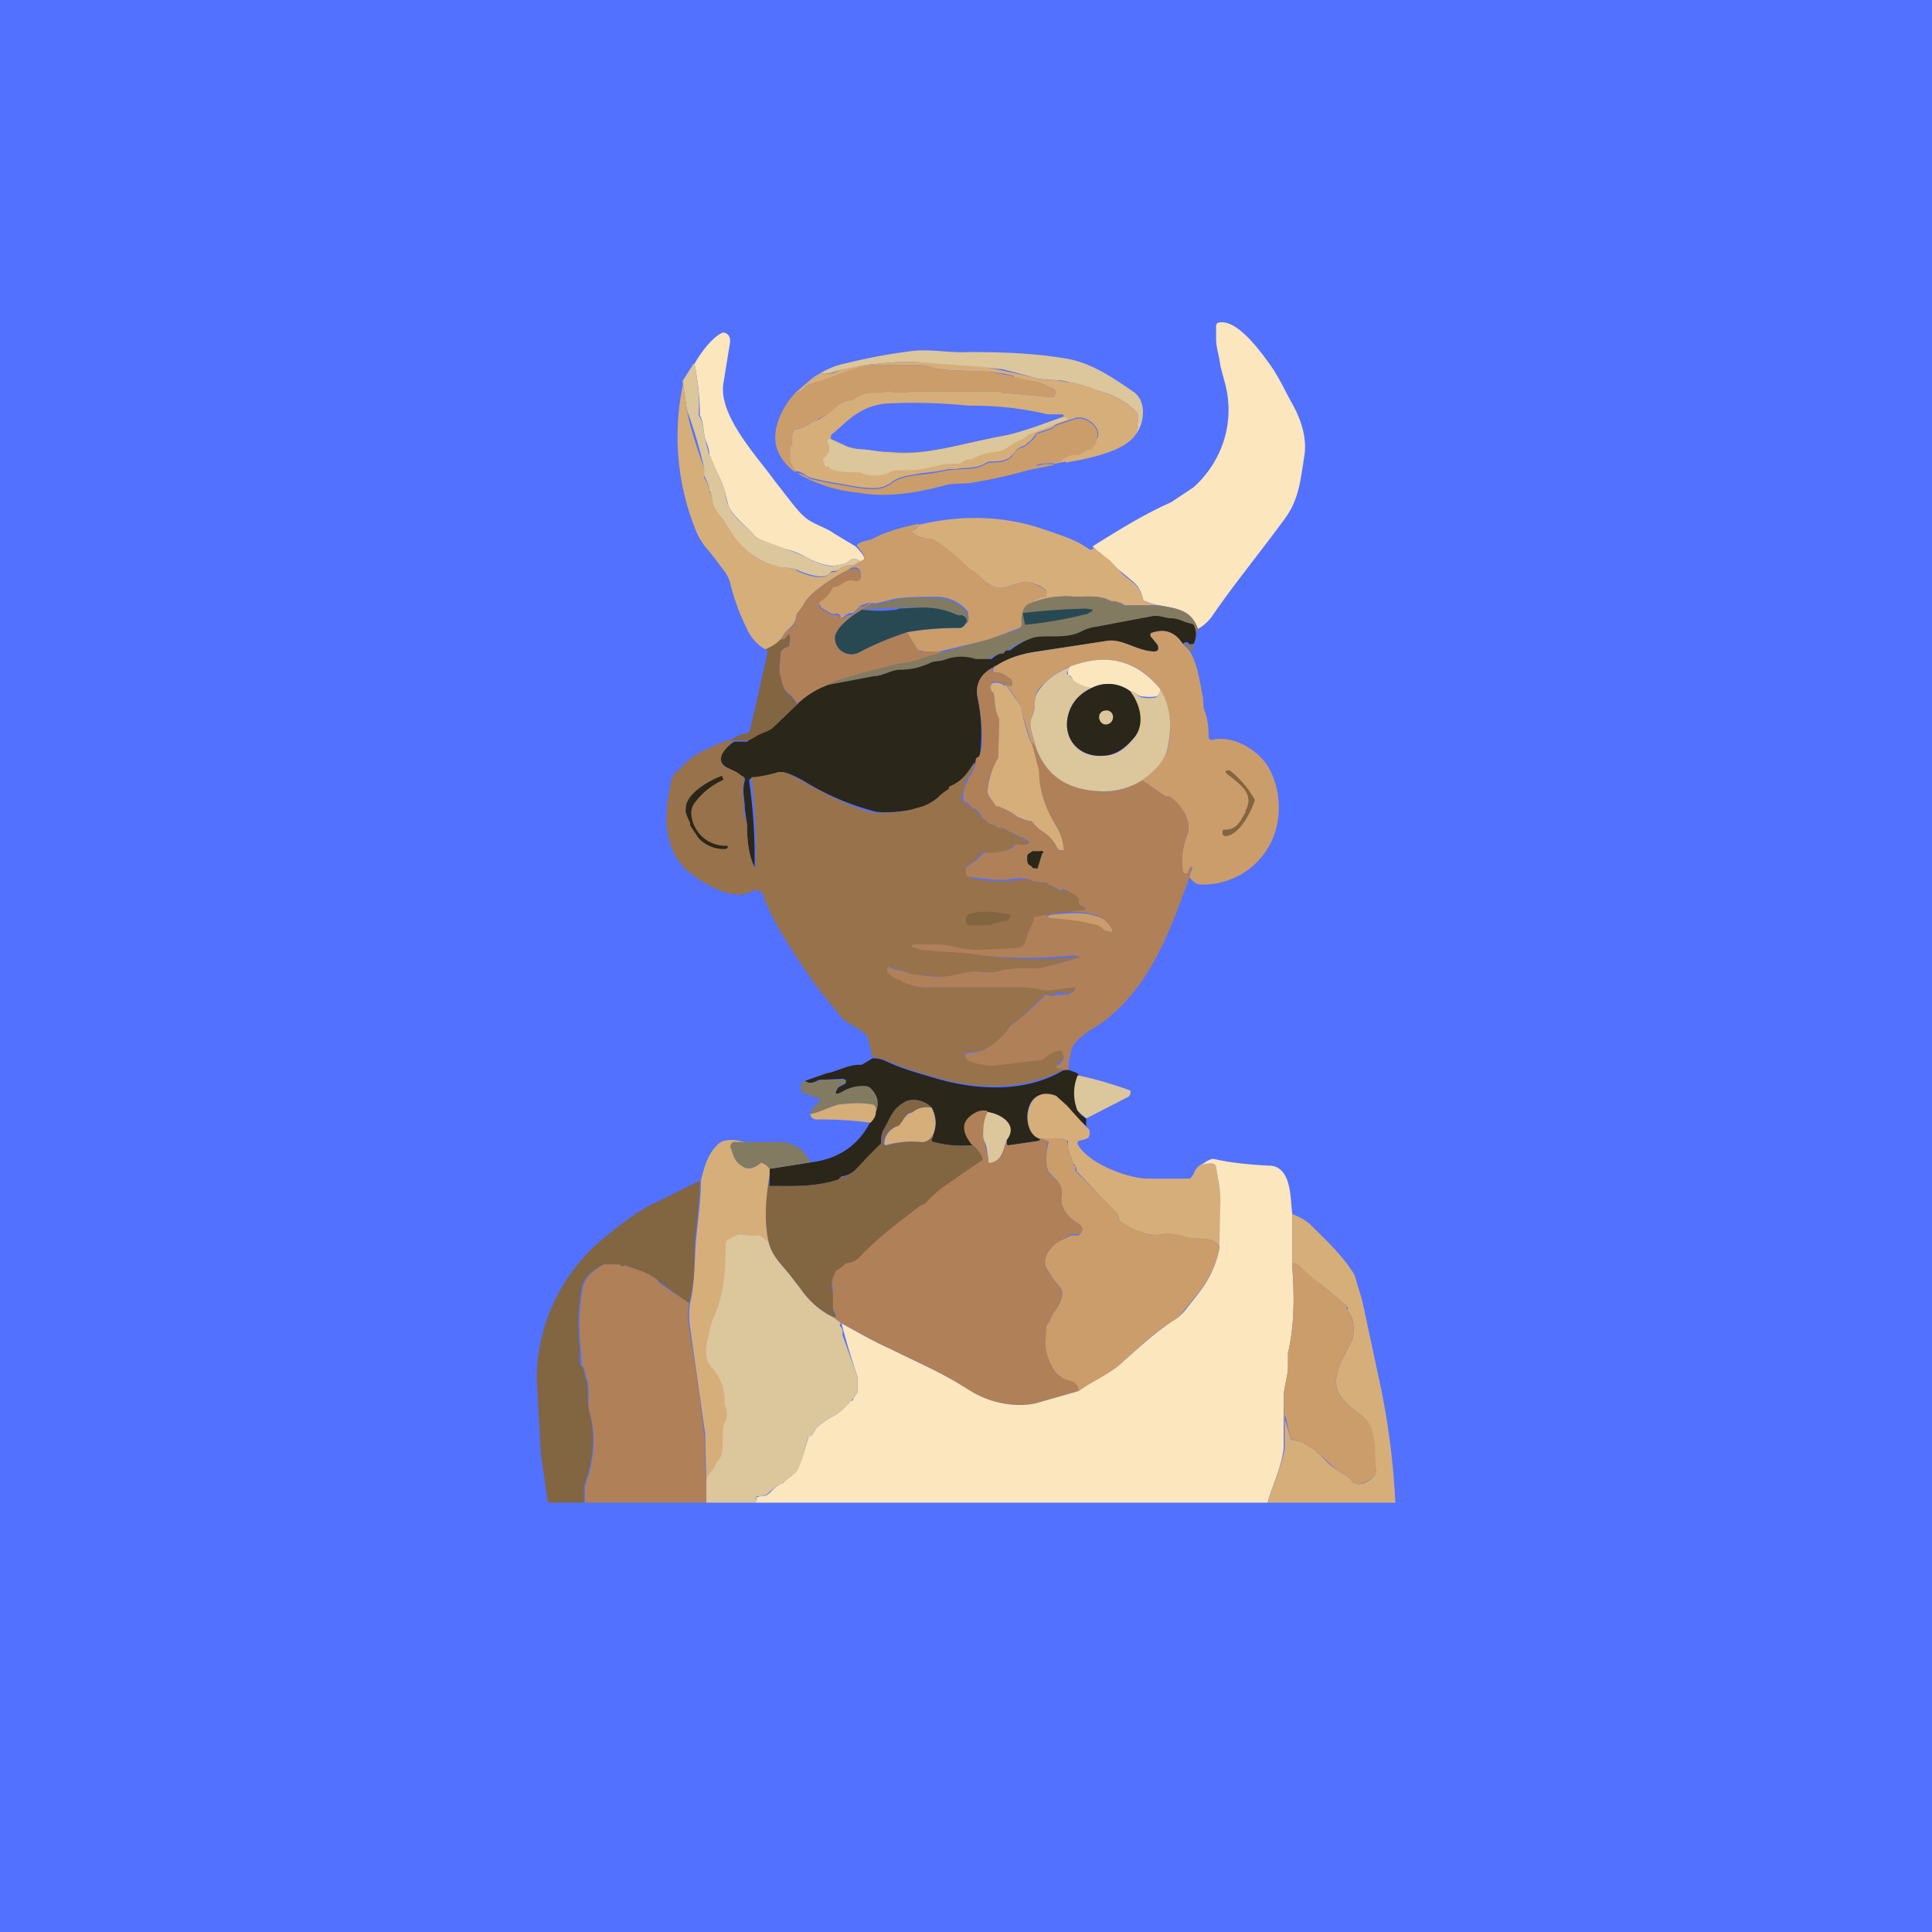 <!-- by TradingView --><svg width="18" height="18" viewBox="0 0 18 18" xmlns="http://www.w3.org/2000/svg"><path fill="#5271FF" d="M0 0h18v18H0z"/><path d="M11.16 5.86c-.06-.18-.2-.19-.36-.22a.43.43 0 0 1-.13-.04c-.01 0-.02 0-.02-.02-.02-.06-.03-.1-.08-.15a8.98 8.98 0 0 0-.17-.14 18.05 18.05 0 0 1-.14-.13.46.46 0 0 1-.08-.07c.24-.15.48-.3.73-.41l.21-.14a.98.98 0 0 0 .3-.5.95.95 0 0 0-.01-.48l-.04-.15c-.01-.1-.04-.16-.04-.26v-.12l.01-.02c.17-.06.4.26.48.37.09.12.15.26.23.4.08.15.13.32.1.48-.04.27-.06.42-.2.6-.22.3-.45.58-.65.87a.4.4 0 0 1-.14.13ZM7.98 5.1c.06.06.08.1.07.12-.03.02-.04.01-.05 0l-.02-.01h-.04l-.02.01c-.04.04-.1.04-.14.05-.08.01-.2-.04-.27-.08a.92.92 0 0 0-.17-.07 1.24 1.24 0 0 1-.29-.11l-.02-.02c-.07-.08-.2-.18-.24-.27a.7.7 0 0 1-.03-.12c-.03-.12-.1-.23-.14-.34l-.01-.01c0-.06-.02-.11-.04-.16-.02-.07-.01-.15-.05-.22v-.03c0-.15-.02-.3-.05-.45.04-.07.15-.24.26-.29a.04.04 0 0 1 .02 0c.04.01.06.05.05.1l-.06.37c-.05.3.32.69.47.9.14.18.23.3.28.34.07.07.2.1.28.16l.2.12Z" fill="#FBE6BD"/><path d="M10.58 4.05a.55.55 0 0 0 .02-.19l-.01-.02a.74.74 0 0 0-.36-.2h-.01c-.09-.04-.16-.06-.26-.08-.1-.03-.21-.01-.32-.04a9.9 9.9 0 0 0-.3-.08l-.1-.01a13.52 13.52 0 0 1-.63-.05c-.18-.02-.36 0-.54.02l-.25.05c-.04.01-.1.04-.16.03h-.02a.19.19 0 0 1-.08.05c.1-.07.2-.12.3-.14.2-.05.4-.09.64-.12.17-.02.35.02.52.01.33 0 .6.01.91.06.24.04.44.18.63.31.13.09.1.3.02.4ZM6.47 3.39c.03.15.05.3.04.45v.03c.05.07.04.15.06.22l.04.16h.01c.04.12.11.23.14.35 0 .05.02.1.03.12.04.1.17.19.24.27l.02.02.07.03.22.08.17.07c.07.04.2.1.27.08.04-.01.1-.01.14-.05l.02-.01h.04l.02.01c0 .01.02.02.05 0l-.1.05a.16.16 0 0 0-.14.04l-.03.01h-.03l-.02.02c-.05.07-.24 0-.3-.03a.35.35 0 0 0-.13-.02.44.44 0 0 1-.12-.03.78.78 0 0 1-.4-.34c-.02-.05-.06-.1-.1-.14a.32.32 0 0 1-.05-.17l-.01-.02-.01-.02a.35.35 0 0 0-.04-.12l-.01-.02v-.07a4.4 4.4 0 0 0-.16-.54l-.04-.27.1-.16Z" fill="#DCC69B"/><path d="M7.41 4.4a.46.46 0 0 1-.15-.17c-.1-.19.02-.43.15-.57a.16.16 0 0 0 .09-.05l.02-.02a.7.7 0 0 0 .11-.04.75.75 0 0 1 .11-.05c.13-.04.28-.1.42-.1h.38c.11 0 .2.04.31.05l.29.01c.1 0 .2.03.29.04v.01c.09 0 .15.03.25.05l.13.06c.02.01.03.03.02.05l-.01.03h-.03l-.44-.04h-.02v-.01h-.01a133.52 133.52 0 0 0-.83 0 .7.7 0 0 1-.2 0l-.15.02a.34.34 0 0 0-.2.06h-.02c-.1.01-.14.08-.2.13-.03.02-.07.02-.1.05l-.02.01-.03.01a.35.35 0 0 1-.15.07L7.4 4a.23.23 0 0 0-.02.14c0 .02 0 .02-.01.01h-.01v.14l.01.03.04.07Z" fill="#CB9D6A"/><path d="m6.36 3.55.04.27.02.1a5.32 5.32 0 0 0 .14.44V4.45c.03.04.04.08.05.12v.02c.01 0 .02 0 .02.02 0 .06.02.12.06.17l.1.14c.09.16.22.27.39.34l.12.03c.07 0 .11.01.13.03.06.03.25.1.3.02l.02-.01h.03a.27.27 0 0 0 .03-.02.16.16 0 0 1 .15-.04l-.06.04c-.12.06-.34.2-.4.3a.48.48 0 0 1-.07.1l-.01.02c0 .05-.03.09-.06.12-.05.04-.06.07-.09.11a.33.33 0 0 1-.14.09.4.4 0 0 1-.17-.19 2.02 2.02 0 0 1-.15-.4.34.34 0 0 0-.07-.15 7.54 7.54 0 0 0-.13-.17.67.67 0 0 1-.14-.23 2.34 2.34 0 0 1-.1-1.36Z" fill="#D6AE79"/><path fill-rule="evenodd" d="M9.93 4.31c.22-.04.54-.1.65-.26a.55.55 0 0 0 .02-.19l-.01-.02a.74.74 0 0 0-.36-.2h-.01c-.07-.04-.13-.05-.2-.07a7.4 7.4 0 0 1-.2-.03c-.06 0-.12 0-.18-.02a9.97 9.97 0 0 0-.46-.1l-.56-.04c-.2-.02-.36 0-.54.02h-.01c-.06 0-.1.02-.16.03l-.09.02-.04.02a.26.26 0 0 1-.12.01h-.02a.19.19 0 0 1-.08.05l-.15.13a.16.16 0 0 0 .09-.05l.02-.02a.7.7 0 0 0 .11-.04 3.91 3.91 0 0 0 .2-.07c.1-.04.22-.08.33-.08h.38c.06 0 .12.01.17.03l.14.02.29.01a1.53 1.53 0 0 1 .3.04v.01a4.13 4.13 0 0 0 .24.05l.13.06c.02.01.03.03.02.05l-.01.03h-.03l-.44-.04h-.02v-.01h-.01a133.49 133.49 0 0 0-.83 0 .7.7 0 0 1-.2 0 .3.3 0 0 0-.08.01h-.07a.34.34 0 0 0-.2.07h-.02c-.08.01-.12.05-.16.09a.65.65 0 0 1-.05.04l-.03.02a.13.13 0 0 0-.05.03h-.01l-.02.01-.03.01a.35.35 0 0 1-.15.07L7.4 4a.23.23 0 0 0-.02.14c0 .02 0 .02-.01.01h-.01v.14l.01.03.04.07h.02a.2.2 0 0 1 .08.04l.04.02a2.93 2.93 0 0 0 .3.06c.1.02.3.06.39.02a1.12 1.12 0 0 0 .06-.03c.06-.06.17-.07.28-.09l.16-.02.1-.02h.06l.07-.01c.08 0 .16-.01.22-.05l.03-.01c.06 0 .15 0 .2-.05l.03-.03c.02-.03.04-.05.07-.06l.03-.01.02-.02a.25.25 0 0 0 .08-.09l.02-.01.12-.04.02-.01.02-.02.02-.01.18-.06h.04c.08.01.18.09.16.18l-.04.08c-.01.02-.02.03-.04.03h-.02l-.08.05h-.02c-.06 0-.1.01-.14.06l-.02.01-.19.01-.02.01v.01a.36.36 0 0 1 .17-.01l.1-.02Zm-.25-.34a4.35 4.35 0 0 1 .23-.09c0-.01 0-.02-.02-.02h-.13a2.99 2.99 0 0 0-.73-.08 5.08 5.08 0 0 0-.78-.02c-.18.02-.29.1-.4.2l-.08.07c-.03.02-.03.03-.03.06l.15.07.12.03h.06l.13.02h.1c.23.03.5-.03.76-.09l.24-.05c.14-.02.26-.06.38-.1Z" fill="#D6AE79"/><path d="m7.74 4.09.15.07c.06.03.12.02.18.03l.24.03c.3.03.68-.09.99-.15.23-.04.4-.12.6-.18h.04v.02l-.33.13-.03.01c-.03.04-.08.05-.12.07l-.09.06a.27.27 0 0 1-.1.03.56.56 0 0 0-.22.07h-.02c-.03 0-.05.01-.07.03l-.02.01c-.07 0-.14 0-.21.02-.09.02-.16.04-.25.04-.1 0-.16 0-.19.02a.33.33 0 0 1-.28 0h-.03c-.08 0-.16 0-.24-.03l-.01-.01c0-.01-.01-.02-.02-.01h-.02v-.01a.13.13 0 0 1-.02-.05v-.02c.06-.04.07-.09.04-.15 0-.02 0-.03.03-.03Z" fill="#DCC69B"/><path d="m9.83 4.33-.25.05a4.52 4.52 0 0 1-.54.12c-.07.01-.15 0-.23.02-.26.07-.55.12-.81.07a1.37 1.37 0 0 1-.57-.18c.05 0 .08.03.12.05a2.93 2.93 0 0 0 .3.06c.1.02.3.06.39.02a1.12 1.12 0 0 0 .06-.03c.1-.09.3-.08.44-.11l.1-.02.13-.01c.08 0 .16-.01.22-.05l.03-.01c.06 0 .15 0 .2-.05.03-.03.05-.08.1-.09l.03-.01c.03-.03.08-.06.1-.1 0-.01 0-.02.02-.02L9.79 4l.02-.01.02-.02.02-.01.18-.06h.04c.08.01.18.09.15.18 0 .03-.01.05-.03.08-.01.02-.02.03-.04.03h-.02l-.08.05h-.02c-.06 0-.1.01-.14.06l-.02.01-.19.01-.02.01v.01a.36.36 0 0 1 .17-.01Z" fill="#CB9D6A"/><path d="m10.18 5.1.08.06.08.06a18.8 18.8 0 0 0 .12.13l.1.08c.06.05.07.1.09.15 0 .01 0 .02.02.02.04.02.08.04.13.04h-.32a.14.14 0 0 0-.1-.03l-.03-.01c-.1-.06-.22-.03-.33-.04a.84.84 0 0 0-.41.06.18.18 0 0 1 .11-.06h.02l.01-.02V5.5a.37.37 0 0 0-.2-.08l-.12.03c-.1.04-.15.04-.25-.03-.04-.03-.07-.08-.13-.1l-.02-.02c-.1-.1-.21-.2-.34-.27l-.03-.01a.25.25 0 0 1-.17-.07v-.01c.04 0 .06-.02.07-.05.37-.09.76-.09 1.13.03.14.05.33.1.46.2h.03V5.1Z" fill="#D6AE79"/><path d="M8.56 4.9c-.01.02-.03.03-.06.04-.02 0-.02 0 0 .01.04.05.1.07.16.07h.03c.13.08.24.17.34.28l.02.01c.06.03.09.08.13.11.1.07.15.07.25.03l.12-.03c.06 0 .13.04.2.08v.06h-.03a.18.18 0 0 0-.11.06c-.08.02-.1.14-.08.2 0 .02 0 .03-.03.03l-.29.11-.42.1a.45.45 0 0 1-.22 0h-.03l-.09-.17c.17-.03.33-.04.49-.04.02 0 .04-.01.06-.04.02-.01.03-.04.02-.08V5.7a.38.38 0 0 0-.31-.14c-.12 0-.26 0-.38.02l-.16.04h-.1l-.01.01h-.01l-.03.01-.07.07h-.02a.1.1 0 0 0-.07.04.02.02 0 0 1-.03 0v-.01c-.01-.02-.03-.03-.05-.02h-.03l-.1-.06-.01-.02a.04.04 0 0 1 0-.05.29.29 0 0 0 .12-.12l.01-.01c.08 0 .1-.08.19-.05A.05.05 0 0 0 8 5.4l.02-.02v-.02c0-.07-.04-.09-.12-.06l.06-.04.09-.05c.01-.02-.01-.06-.07-.13.04-.04.1-.04.15-.06.13-.07.28-.11.43-.14Z" fill="#CB9D6A"/><path d="M8.13 5.63a.33.33 0 0 0-.1.05c-.08.05-.23.15-.25.25-.01.12.11.2.22.15.15-.08.3-.14.45-.19l.1.16.02.02h.22a35.16 35.16 0 0 1-.27.09c-.08.02-.16.02-.24.05l-.24.06-.2.06a.5.5 0 0 0-.13.06.8.8 0 0 0-.28.17.45.45 0 0 0-.08-.1c-.06-.04-.06-.09-.08-.16-.02-.07 0-.13 0-.2 0-.04.03-.06.06-.07l.02-.01a.13.13 0 0 0 .01-.07c0-.05-.01-.05-.04 0l-.05.01c.03-.04.04-.07.09-.1a.18.18 0 0 0 .06-.13l.01-.02a.48.48 0 0 0 .07-.1c.06-.1.28-.24.4-.3.08-.03.12 0 .12.06v.02L8 5.41a.05.05 0 0 1-.04 0c-.09-.02-.11.05-.19.06h-.01a.29.29 0 0 1-.11.13l-.01.01a.04.04 0 0 0 .01.06l.1.06h.03c.02 0 .04 0 .04.02h.01l.01.01a.02.02 0 0 0 .02 0 .1.1 0 0 1 .07-.03l.02-.01.07-.07h.03l.02-.01c.01-.02.03-.02.06 0Z" fill="#B08058"/><path d="M10.8 5.64c.16.03.3.04.36.22l-.05.2h-.02L11.01 6h.05v.01a.02.02 0 0 0 .02 0h.01a.16.16 0 0 0 .01-.18l-.02-.01-.19-.05c-.05 0-.11-.03-.17-.02a6.1 6.1 0 0 1-.53.1.4.4 0 0 0-.13.04c-.15.08-.32.03-.45.06a.64.64 0 0 0-.22.11l-.03.01-.03.02-.03.01a.2.2 0 0 0-.09.04l-.02.01h-.12a.43.43 0 0 0-.27 0l-.14.03a.7.7 0 0 1-.3.07c-.07 0-.16.05-.24.06l-.42.08a.5.5 0 0 1 .13-.06l.2-.06.24-.06c.08-.03.16-.03.24-.05l.15-.05.54-.15.3-.1.02-.04c-.01-.06 0-.18.08-.2a.84.84 0 0 1 .41-.06c.11 0 .24-.02.33.04h.03c.04 0 .07.02.1.04h.32ZM9 5.8c.01-.02.01-.04-.01-.06h-.03a.1.1 0 0 1-.04-.01.74.74 0 0 0-.33-.07 6.4 6.4 0 0 0-.56.02.33.33 0 0 1 .1-.05h.04l.16-.04c.12-.03.26-.02.38-.02s.22.04.3.14l.01.02c.01.04 0 .07-.02.08Z" fill="#827B62"/><path d="M9 5.8c-.02.04-.04.05-.06.05-.16 0-.32.01-.49.04-.15.05-.3.11-.45.19-.11.05-.23-.03-.22-.15.02-.1.17-.2.25-.25a1.18 1.18 0 0 0 .32 0l.03-.01.2-.01c.13 0 .23.02.34.07a.1.1 0 0 0 .04 0l.02.01c.03.02.03.04.02.07ZM9.53 5.71h.01a6.45 6.45 0 0 1 .58-.04l.06.01c0 .02-.02.02-.05.04l-.13.03a3.92 3.92 0 0 1-.44.07h-.01l-.02-.1Z" fill="#284952"/><path d="M11.02 6c-.07-.11-.17-.15-.3-.1v.02l.07.1a.03.03 0 0 1 0 .03l-.01.01-.02.01c-.16 0-.3-.12-.44-.1l-.66.1c-.14.02-.27.06-.39.14-.13.06-.19.16-.16.3a1.63 1.63 0 0 1 .02.52l-.01.02a.06.06 0 0 0-.03.05c-.07.1-.1.17-.24.23v.02a.46.46 0 0 0-.1.07.47.47 0 0 1-.2.11c-.1.03-.32.05-.4.03a2.42 2.42 0 0 1-.67-.29c-.06-.03-.18-.1-.24-.07a.71.71 0 0 1-.24.05.03.03 0 0 0-.02.02v.01a5.04 5.04 0 0 1 .05.8c-.06-.12-.07-.27-.07-.4l-.02-.14c0-.1-.03-.17 0-.27v-.02l-.03-.02a.72.72 0 0 0-.12-.07c-.15-.07-.04-.19.05-.25h.12L7 6.88l.04-.02c.05-.04.13-.05.17-.09l.23-.22a.8.8 0 0 1 .28-.17l.42-.08c.08 0 .17-.06.24-.06.1 0 .2-.02.3-.07.03-.01.1-.01.14-.03a.43.43 0 0 1 .27 0h.15a.2.2 0 0 1 .08-.05h.03a.05.05 0 0 1 .03-.03h.03c.09-.07.16-.1.22-.12.13-.03.3.02.45-.06a.4.4 0 0 1 .13-.04l.53-.1c.06-.01.12.02.17.02.07 0 .12.04.19.05l.02.01c.03.06.03.12 0 .18h-.02a.02.02 0 0 1-.02 0c-.01-.02-.03-.02-.05-.01Z" fill="#2A261A"/><path d="m11.02 6 .06.06c.08.12.1.31.13.45 0 .03 0 .1.02.13a.7.7 0 0 1 .03.22c0 .03.02.04.05.03.2-.04.44.12.52.28.12.23.12.55-.05.78a.7.7 0 0 1-.6.29c-.03 0-.06-.02-.1-.07l.03-.09h-.01a.07.07 0 0 0-.03.04c0 .01 0 .02-.02.02s-.03-.01-.03-.03c-.02-.11 0-.22.04-.33.05-.13-.05-.28-.16-.35h-.02l-.02-.01-.22-.15c.11-.08.2-.17.24-.3a.77.77 0 0 0-.07-.55c-.21-.27-.5-.34-.84-.21a.73.73 0 0 0-.3.22c-.03.05-.03.1-.03.16l-.03.1c-.03.08.02.18.04.27l-.03-.04v.03a3.4 3.4 0 0 1-.1-.33.79.79 0 0 0-.15-.24c.03.02.05.02.06 0v-.03l-.01-.02c-.06-.04-.08-.07-.16-.06h-.01v-.02a.1.1 0 0 1 .02-.04c.12-.08.25-.12.4-.14l.65-.1c.14-.02.28.1.44.1h.02a.04.04 0 0 0 .01-.04v-.02l-.07-.08a.02.02 0 0 1 0-.02V5.9c.13-.05.23-.01.3.1Z" fill="#CB9D6A"/><path d="m7.43 6.56-.23.22c-.04.04-.12.05-.17.09a.38.38 0 0 1-.04.02l-.03.01h-.12l-.07.01.12-.06.02-.01c.05 0 .08-.02.08-.05l.16-.7c0-.02 0-.04-.02-.04.05-.02.1-.05.14-.09.03 0 .05-.01.05-.02.03-.04.04-.04.04.01l-.01.07-.02.01c-.03.01-.06.03-.06.06 0 .08-.02.14 0 .21.02.07.02.12.08.17.03.02.05.05.08.1Z" fill="#826541"/><path d="M10.81 6.42c0 .04-.02.07-.05.07a.4.4 0 0 1-.1 0c-.07 0-.07-.04-.13-.05a.34.34 0 0 0-.36-.03.35.35 0 0 1-.16-.06.06.06 0 0 1-.02-.03.06.06 0 0 0-.03-.03h-.01v-.02c0-.02 0-.04.02-.06.34-.13.62-.06.84.21Z" fill="#FBE6BD"/><path d="M9.27 6.2a.1.1 0 0 0-.03.05.01.01 0 0 0 0 .01h.01c.08 0 .11.03.17.07l.01.02v.03c-.01.02-.03.02-.06 0a.21.21 0 0 0-.1-.03h-.02l-.01.01c-.02.03-.01.05 0 .07l.02.02.01.1c0 .05.02.1.04.14v.02l-.01.35v.01c-.06.1-.1.2-.1.31v.02l.08.1.01.01c.07.02.13.06.19.1.02.02.06.03.13.04l.02.02.09.08c.06.03.1.09.13.15l.02.02a.02.02 0 0 0 .03 0 .41.41 0 0 0-.07-.24c-.1-.15-.14-.32-.16-.5 0-.04-.02-.12-.06-.23v-.03h.01l.03.04c.09.25.28.39.57.41.15.02.29-.02.42-.1l.22.15h.04c.11.08.21.23.16.36a.65.65 0 0 0-.04.33c0 .02.01.03.03.03.01 0 .02 0 .02-.02s.01-.03.03-.05v.01l-.02.1c-.19.52-.36 1-.8 1.34-.1.07-.27.15-.3.27 0 .04-.04.12-.02.17l-.05.01h-.07c-.01 0-.02 0 0-.01v-.04h.02a.1.1 0 0 0 .05-.06v-.02l-.01-.02-.01-.02c-.09 0-.12.05-.19.08h-.02l-.03.01-.02.01-.21.02-.17.02a.6.6 0 0 1-.23-.05C9 9.87 8.98 9.85 9 9.82l.02-.01c.16 0 .22-.08.33-.17a.47.47 0 0 0 .05-.07c.02-.03.07-.05.09-.07a4.77 4.77 0 0 0 .25-.23h.03c.02.02.04.01.06 0h.04c.04 0 .09 0 .13-.03.02-.02.02-.03-.01-.03-.08 0-.17.03-.24.02l-.2-.03H8.61c-.08 0-.14-.02-.22-.04l-.01-.01c0-.02-.01-.02-.03-.02a.31.31 0 0 1-.08-.06c-.03-.02-.03-.04-.01-.06a.03.03 0 0 1 .03 0c.05.03.1.03.13.04l.06.02c.13.02.27.05.4.01.06-.01.13-.03.2-.03.06 0 .13.02.2 0a.8.8 0 0 1 .2-.03h.19a2.86 2.86 0 0 0 .38-.1l-.01-.01-.03-.01c-.3.03-.6.03-.88 0-.2-.03-.4-.03-.57-.05l-.08-.02-.01-.01V8.8l.03-.02h.26v.01c.12.02.22.05.33.05a34.83 34.83 0 0 0 .39-.02.1.1 0 0 0 .05-.05.86.86 0 0 1 .07-.18v-.02l.01-.03.02-.01.17-.02-.04.01v.01a.02.02 0 0 0 0 .02l.28.02c.06 0 .12.02.18.04.02 0 .03.01.03.02l.07.05a.02.02 0 0 0 .02 0 .02.02 0 0 0 0-.03.19.19 0 0 0-.12-.12c-.16-.05-.26-.03-.41-.03l.26-.03h.01v-.01h.01v-.02c-.04 0-.05-.02-.05-.05l-.01-.03a.3.3 0 0 0-.14-.08v.01a.01.01 0 0 1-.02 0 .64.64 0 0 0-.1-.05.03.03 0 0 1-.03-.02h-.01c-.05 0-.09 0-.13-.02a.32.32 0 0 0-.09-.02l-.1.01c-.07.02-.2 0-.38-.02C9 8.17 8.98 8.14 9 8.1L9 8.08l.06-.04.03-.02.07-.07.03-.01c.07 0 .14 0 .22-.03a.14.14 0 0 0 .05-.04l.02-.01h.02l.01.01h.06l.02-.02c-.01-.02-.02-.03-.04-.03l-.01-.01-.01-.01c-.04 0-.07-.03-.1-.04a.27.27 0 0 1-.07-.04h-.02c-.03 0-.05-.01-.07-.03l-.03-.01a.06.06 0 0 1-.04-.02l-.02-.02c-.06-.03-.04-.1-.12-.11l-.02-.02a.08.08 0 0 0-.05-.04h-.01v-.02a.15.15 0 0 1 .01-.11L9 7.31l.03-.07a.31.31 0 0 0 .06-.14c0-.03 0-.04.03-.05l.01-.02.02-.08c0-.12 0-.26-.04-.44-.03-.14.03-.24.16-.3Z" fill="#B08058"/><path d="m9.97 6.21-.03.06v.01l.02.01.03.03.02.03c.05.03.1.05.16.06a.37.37 0 0 0-.22.26c-.05.22.11.4.34.37.11 0 .2-.07.27-.16.1-.12.06-.31-.03-.44.06.01.06.05.12.06a.4.4 0 0 0 .11 0c.03-.01.05-.04.05-.08.1.17.11.35.07.54-.03.14-.13.23-.24.31a.66.66 0 0 1-.42.1c-.3-.02-.48-.16-.57-.41-.02-.1-.07-.19-.04-.27a.56.56 0 0 0 .03-.1c0-.06 0-.11.04-.16.07-.1.17-.17.3-.22Z" fill="#DCC69B"/><path d="M9.37 6.38c.08.11.14.19.15.24.02.1.05.22.1.33l.06.23c0 .18.06.35.15.5.05.08.07.14.08.23v.01H9.9a.02.02 0 0 1-.02 0h-.01l-.02-.02a.35.35 0 0 0-.13-.15.32.32 0 0 1-.09-.08l-.02-.02a.37.37 0 0 1-.13-.04.61.61 0 0 0-.19-.1h-.01l-.07-.1-.01-.03a.74.74 0 0 1 .1-.32l.01-.35V6.7a.4.4 0 0 1-.04-.14l-.01-.1-.02-.02c-.01-.02-.02-.04 0-.07l.02-.01c.03 0 .07 0 .1.03Z" fill="#D6AE79"/><path d="M10.53 6.44c.1.13.14.32.03.44-.08.09-.16.15-.27.16-.23.02-.39-.15-.34-.37.03-.12.1-.2.22-.26a.34.34 0 0 1 .36.03Z" fill="#2A261A"/><path d="M10.3 6.75c.04 0 .07-.03.07-.07a.06.06 0 0 0-.07-.06.06.06 0 0 0-.06.06c0 .04.03.07.06.07Z" fill="#DCC69B"/><path d="M6.84 6.9c-.09.07-.2.2-.05.26.05.02.09.04.12.07.01 0 .02 0 .02.02v.02c-.02.1 0 .18 0 .27 0 .05.02.1.03.14 0 .13.01.28.07.4h.01A5.05 5.05 0 0 0 7 7.24H7c.07 0 .15-.02.23-.04.06-.03.18.04.23.07.18.1.45.25.67.3.09.01.3 0 .4-.04.1-.02.16-.06.21-.1a.46.46 0 0 1 .1-.08v-.02c.14-.06.17-.13.24-.23a.31.31 0 0 1-.06.14.12.12 0 0 0-.03.07v.03a.15.15 0 0 0-.03.11l.01.02h.01l.05.04.02.02c.08.02.06.08.12.1l.02.03.04.02.03.01c.02.02.04.03.07.02l.02.01.07.04c.03.01.06.04.1.04l.01.02h.01c.02 0 .03.01.04.03 0 0 0 .02-.02.02h-.06l-.03-.01-.02.01a.14.14 0 0 1-.05.04.39.39 0 0 1-.22.03h-.03l-.07.08-.03.02-.06.04L9 8.1c-.01.04 0 .07.05.08a1.18 1.18 0 0 0 .48.01l.1.02c.03.01.07.02.12.01l.01.01.02.02a.64.64 0 0 1 .12.06l.01-.01v-.01c.05.01.1.04.14.08v.03c0 .03.02.05.05.05l.01.01v.02h-.02l-.26.03-.18.03-.02.01v.03l-.01.02a.86.86 0 0 0-.07.18.1.1 0 0 1-.05.05 34.83 34.83 0 0 1-.39.02c-.11 0-.21-.03-.32-.05h-.01a7.32 7.32 0 0 0-.28 0l-.01.02.09.03c.18.02.37.02.57.05a3.57 3.57 0 0 0 .91.01v.01l-.37.1H9.5a.8.8 0 0 0-.2.03c-.07.02-.14 0-.2 0-.07 0-.14.02-.2.03-.13.04-.27 0-.4 0l-.06-.03c-.04-.01-.08-.01-.13-.04a.03.03 0 0 0-.03 0c-.02.02-.02.04 0 .06.03.03.06.05.1.06 0 0 .02 0 .02.02h.01c.08.03.14.05.22.05H9.54c.07 0 .14.02.2.03L10 9.2c.03 0 .03 0 0 .03a.15.15 0 0 1-.12.02.04.04 0 0 0-.04 0 .07.07 0 0 1-.06.02.05.05 0 0 0-.05 0l-.23.22c-.02.02-.07.04-.09.07a.47.47 0 0 1-.05.07c-.1.1-.17.17-.33.17H9c-.02.04 0 .06.02.08a.6.6 0 0 0 .23.05l.17-.02a84.6 84.6 0 0 0 .23-.03h.05c.07-.04.1-.09.19-.09l.01.02v.02l.01.02a.1.1 0 0 1-.05.05l-.01.01v.02l-.01.02c-.01 0-.01.01 0 0l.07.01c-.35.2-.8.19-1.18.08-.17-.05-.32-.09-.47-.16a.53.53 0 0 0-.13-.03 3.87 3.87 0 0 1-.04-.17c-.02-.08-.2-.14-.25-.2l-.24-.3c-.18-.26-.4-.58-.49-.84 0-.01 0-.02-.02-.03l-.02-.01a.07.07 0 0 0-.06 0c-.19.11-.48-.08-.62-.2-.22-.22-.2-.53-.14-.8 0-.04.02-.07.04-.1l.05-.04c.1-.13.28-.2.43-.26h.07Z" fill="#98724A"/><path d="M11.6 7.56c.1-.17-.06-.26-.18-.36v-.02h.01a.03.03 0 0 1 .03 0 .91.91 0 0 1 .23.27v.01c-.04.11-.13.3-.26.33-.02 0-.03 0-.04-.02v-.02c0-.01 0-.02.02-.02.13 0 .15-.1.2-.17Z" fill="#826541"/><path d="M6.44 7.58a.32.32 0 0 0 .33.3h.01v.01c0 .01-.01.02-.03.02a.32.32 0 0 1-.24-.1l-.08-.12v-.02c-.02-.05-.05-.1-.04-.14 0-.13.2-.25.33-.3h.01v.01l.01.02-.01.01a.66.66 0 0 0-.25.2.16.16 0 0 0-.04.1ZM9.67 8.08v.01h-.02c-.02 0-.03 0-.04-.02a.1.1 0 0 1-.03-.02.08.08 0 0 1-.01-.03v-.04s0-.02.02-.03l.03-.02h.07a.02.02 0 0 1 .02 0 .01.01 0 0 1 0 .02l-.04.13Z" fill="#2A261A"/><path d="M9.24 8.62H9.02L9 8.6 9 8.59a.05.05 0 0 1 0-.04c.04-.09.33-.05.4-.03h.01a.02.02 0 0 1 0 .02.05.05 0 0 1-.03.04c-.05 0-.1.02-.14.03Z" fill="#826541"/><path d="M9.81 8.52c.16-.01.26-.03.42.02.06.02.1.06.13.12a.02.02 0 0 1 0 .02h-.02a.13.13 0 0 1-.08-.04l-.03-.02-.18-.04a9.14 9.14 0 0 0-.3-.03h.01l.01-.02.04-.01Z" fill="#CB9D6A"/><path d="M8.13 9.86c.07 0 .11.02.13.03.15.07.3.11.47.16.38.11.83.13 1.18-.08h.05c.06.02.09.03.09.05a.43.43 0 0 0 0 .33c0 .02.02.04.07.07v.07a1.78 1.78 0 0 1-.19-.19.29.29 0 0 0-.1-.08c-.3-.13-.33.34-.14.39v.01l-.02.01-.27.04c-.01 0-.02 0-.02-.02v-.03c.1-.14-.05-.24-.18-.26-.04 0-.08 0-.12.02-.12.07-.12.16-.02.29a.97.97 0 0 1-.36-.03c-.02 0-.02 0-.02-.02l.01-.04a.28.28 0 0 0-.01-.26c-.06-.07-.2-.1-.27-.04-.1.06-.12.15-.18.25a.22.22 0 0 0-.02.12v.02a5 5 0 0 0-.24.23.23.23 0 0 1-.13.06l-.01.01-.02.02c-.22.07-.4.06-.62.06h-.02a.03.03 0 0 1 0-.02v-.14l.38-.06c.26-.03.45-.16.56-.38a.16.16 0 0 0 .05-.1c.03-.08.01-.16-.06-.22h-.02a.36.36 0 0 0-.23.04c-.07.04-.08.02-.04-.04l.06-.03.01-.01v-.02l-.02-.02-.2.01h-.03c-.05.03-.1.04-.13.01l.2-.07c.11-.02.2-.08.31-.08h.02l.1-.06Z" fill="#2A261A"/><path d="M10.05 10.02a3.6 3.6 0 0 1 .48.14.05.05 0 0 1-.02.06l-.39.2-.08-.07a.43.43 0 0 1 0-.33Z" fill="#DCC69B"/><path d="M8.16 10.36c0-.04 0-.07-.04-.07-.1-.02-.2-.01-.3 0-.09.02-.17.07-.27.09 0-.03.03-.07.1-.13l-.01-.01-.13-.05a.07.07 0 0 1-.04-.02.06.06 0 0 1-.01-.03c0-.04.01-.06.04-.07.04.03.08.02.13 0l.03-.01h.22v.03h-.01a.26.26 0 0 0-.06.04c-.04.06-.03.08.04.04a.36.36 0 0 1 .23-.05l.02.01c.07.06.1.14.06.23Z" fill="#827B62"/><path d="M10.12 10.5c.04.02.04.06.02.1l-.02.01-.07.02a.03.03 0 0 0-.01.01v.02c.1.18.45.31.63.32a13.63 13.63 0 0 0 .42 0l.03-.04a.15.15 0 0 1 .09-.1c.08 0 .12 0 .12.04.02.1.04.21.04.31v.45c-.03-.1-.14-.1-.22-.1-.11 0-.2-.06-.32-.04a.4.4 0 0 1-.13 0 .74.74 0 0 1-.26-.12c-.02-.02-.02-.03-.02-.05l-.01-.02-.38-.4v-.02l-.01-.03-.02-.02-.05-.14v-.07l-.05-.02h-.21c-.19-.05-.15-.52.15-.4l.1.09.18.2Z" fill="#D6AE79"/><path d="M8.68 10.32c-.07-.01-.12 0-.16.03l-.02.01c-.05 0-.09.08-.11.11l-.02.02a.18.18 0 0 0-.14.16l.01.02a.03.03 0 0 0 .03 0 .9.9 0 0 1 .33-.03c.03 0 .06-.02.1-.06l-.02.04c0 .01 0 .02.02.02.11.03.23.04.36.03.04.02.07.07.1.12a.03.03 0 0 1-.01.03 14.55 14.55 0 0 0-.32.22c-.08.05-.14.11-.2.17l-.03.02h-.02c-.2.16-.4.3-.57.5-.02.02-.06.04-.13.05l-.02.02a.1.1 0 0 1-.04.03c-.01 0-.02 0-.03.02-.03.05-.05.1-.04.16.02.06.02.12.01.18v.02a.2.2 0 0 1 .03.07l-.02-.01h-.01a.82.82 0 0 1-.3-.26 2.4 2.4 0 0 0-.1-.13c-.08-.1-.17-.18-.2-.31a1.76 1.76 0 0 1 0-.62v.08a.03.03 0 0 0 .01.02h.02c.22 0 .4.01.62-.06l.02-.02h.01c.05-.01.1-.04.13-.07a4.95 4.95 0 0 1 .24-.25c0-.04 0-.08.02-.12.06-.1.08-.19.18-.25.08-.06.2-.03.27.04Z" fill="#826541"/><path d="M8.16 10.36c0 .04-.02.07-.05.1a3.46 3.46 0 0 0-.5-.03c-.03 0-.06-.02-.06-.05.1-.02.18-.07.27-.09.1-.01.2-.02.3 0 .03 0 .05.03.04.07ZM8.68 10.32c.04.08.05.17.01.26-.03.04-.06.06-.1.06a.9.9 0 0 0-.34.03l-.01-.01v-.01a.18.18 0 0 1 .13-.16l.02-.02c.02-.03.06-.1.1-.1l.03-.02c.04-.03.1-.04.16-.03Z" fill="#D6AE79"/><path d="M9.2 10.36a.67.67 0 0 0-.04.21c0 .03 0 .06.02.08v.03l.03.13v.01l.01.01a.03.03 0 0 0 .02 0c.1-.02.11-.14.14-.21v.03c0 .02 0 .02.02.02l.28-.04.01-.01v-.01h.02l.05.02v.01c-.01.07-.03.23.02.3l.08.07c.03.04.04.09.03.15-.01.1.07.19.16.24.04.03.04.06.02.09l-.02.01h-.07l-.1.06c-.08.04-.16.14-.14.23 0 .04.05.08.07.12.04.06.1.1.08.18a.48.48 0 0 1-.08.15c-.02.04-.03.08-.06.11v.17c0 .08.05.24.11.29l.1.04c.06.02.1.06.09.11l-.35.1a.68.68 0 0 1-.22.03.9.9 0 0 1-.42-.12 3.06 3.06 0 0 1-.13-.08c-.2-.12-.42-.22-.63-.32-.16-.07-.3-.16-.46-.24l-.08-.06h.03v.01a.2.2 0 0 0-.02-.07l-.01-.02V12c-.02-.07 0-.1.03-.16l.03-.02.04-.03.02-.02c.07-.01.1-.03.13-.06.17-.18.37-.33.57-.48l.02-.01c.01 0 .02 0 .03-.02.06-.06.12-.12.2-.17a14.55 14.55 0 0 1 .32-.22.03.03 0 0 0 0-.03.27.27 0 0 0-.1-.12c-.1-.13-.09-.22.03-.29a.16.16 0 0 1 .12-.02Z" fill="#B08058"/><path d="M9.2 10.36c.13.02.29.12.18.26-.03.07-.04.19-.14.21a.03.03 0 0 1-.03 0v-.02l-.02-.13-.01-.03a.13.13 0 0 1-.02-.08c0-.08.01-.15.04-.21Z" fill="#DCC69B"/><path d="M9.71 10.61a.9.9 0 0 1 .19 0l.04.02.01.04v.03l.05.14c0 .01 0 .02.02.02v.05l.4.4v.02c0 .02 0 .03.02.05.08.05.17.1.26.12a.4.4 0 0 0 .13 0c.12-.02.2.03.32.04.08 0 .2 0 .21.1-.06.26-.18.39-.33.57a.44.44 0 0 1-.1.1c-.18.1-.31.24-.46.37-.12.12-.28.19-.42.28 0-.05-.03-.09-.1-.1a.32.32 0 0 1-.09-.05c-.06-.05-.12-.2-.12-.29a17.89 17.89 0 0 0 .01-.17c.03-.03.04-.07.06-.11.04-.05.07-.1.08-.15.03-.08-.04-.12-.08-.18-.02-.04-.06-.08-.07-.12-.02-.09.06-.19.14-.23l.1-.05h.07l.02-.02c.02-.03.02-.06-.02-.09-.09-.05-.17-.14-.16-.24.01-.06 0-.11-.03-.15l-.08-.08c-.05-.06-.03-.22-.01-.29l-.01-.01-.05-.02Z" fill="#CB9D6A"/><path d="M6.93 10.64h-.1l-.01.02a.04.04 0 0 0 0 .04c.01.06.03.13.09.16.05.04.11.03.17-.02a.02.02 0 0 1 .03 0c.03.01.05.03.06.05v.06c-.04.24-.05.43-.01.62l-.08-.05h-.03a.3.3 0 0 1-.13-.02H6.9a.42.42 0 0 0-.12.06l-.01.02c0 .25-.01.45-.1.67-.04.08-.05.16-.07.24-.02.1-.02.18.04.25.1.1.13.22.12.34v.03c.02 0 .02.01.02.03 0 .05 0 .08-.02.13l-.01.02c-.02.13.02.26-.06.33l-.01.02c-.02.06-.07.08-.1.15l-.01-.43-.14-.99a.74.74 0 0 1 0-.23c.04-.18.04-.34.05-.52.01-.18.05-.4.05-.62.03-.12.06-.24.15-.33.06-.07.18-.05.26-.03Z" fill="#D6AE79"/><path d="M6.93 10.64h.28a.4.4 0 0 1 .19.03c.07.03.12.09.15.16l-.38.06a.15.15 0 0 0-.06-.05.02.02 0 0 0-.03 0c-.06.05-.12.06-.17.02-.06-.03-.08-.1-.1-.16a.04.04 0 0 1 0-.04.05.05 0 0 1 .04-.02h.08Z" fill="#827B62"/><path d="M12.04 11.31v.5c.02.27.02.54-.04.8v.12c0 .1-.04.19-.04.29v.47c-.02.18-.1.33-.15.51H7.04l.01-.05.03-.01c.04 0 .06 0 .1-.04a.44.44 0 0 1 .1-.08c.02 0 .02-.01.03-.02.03-.03.08-.05.11-.1.05-.08.08-.21.11-.3 0-.01 0-.02.02-.02.03-.02.04-.06.06-.08a.7.7 0 0 1 .16-.11c.07-.04.1-.08.16-.14.01 0 .02 0 .02-.02l.04-.06V12.83a7.16 7.16 0 0 1-.15-.5c.15.08.3.17.46.24.2.1.43.2.63.32l.13.08a.9.9 0 0 0 .42.12c.06 0 .13 0 .22-.03l.35-.1c.14-.1.3-.16.42-.28.15-.13.28-.26.47-.38a.44.44 0 0 0 .1-.09c.14-.18.26-.3.32-.57l.01-.45c0-.1-.02-.2-.04-.31 0-.04-.04-.05-.13-.03.05-.04.09-.06.12-.05.13.03.3.05.5.06.22 0 .2.32.22.45Z" fill="#FBE6BD"/><path d="M6.52 11c0 .21-.04.44-.05.62 0 .18 0 .34-.05.52a7.33 7.33 0 0 1-.29-.21c-.1-.08-.2-.1-.3-.14h-.01l-.01.01c-.02 0-.03 0-.03-.02H5.63c-.12.05-.19.13-.21.21a1.9 1.9 0 0 0-.02.56v.15l.01.02c.04.04.03.1.05.13.03.1 0 .2.03.3.05.2.04.38-.01.57l-.04.13V14H5.11l-.01-.03-.06-.42-.04-.7a1.71 1.71 0 0 1 .67-1.35c.18-.15.33-.25.45-.3l.4-.2Z" fill="#826541"/><path d="M12.04 11.31c.07.03.13.06.18.11.16.16.3.29.4.46l.07.23.15.7A7 7 0 0 1 13 14h-1.19c.05-.18.13-.33.16-.51v-.27c0-.03 0-.03 0 0l.05.17c0 .02.02.03.04.03l.08.02.03.02.08.05c.07.06.12.13.2.18.04.03.12.07.14.1l.01.02c.08.04.13 0 .19-.04l.02-.03.01-.04c-.03-.18.02-.42-.17-.54-.11-.08-.22-.18-.2-.32.01-.07.03-.13.07-.2l.08-.16a.37.37 0 0 0-.02-.24l-.02-.02a.03.03 0 0 1 0-.03l-.02-.03-.24-.2h-.03l-.02-.02a6.42 6.42 0 0 1-.13-.13c-.06-.05-.08-.06-.08 0v-.5Z" fill="#D6AE79"/><path d="M7.16 11.57c.03.13.12.21.2.31l.1.13c.07.1.17.2.3.26l.08.06c-.02 0-.02.02 0 .04l.01.02v.05l.14.39V12.97l-.04.06-.02.02c-.05.06-.09.1-.16.14a.7.7 0 0 0-.16.11c-.02.02-.03.06-.06.08l-.02.01c-.03.1-.06.23-.1.31-.04.05-.09.07-.12.1l-.02.02a.44.44 0 0 0-.12.08c-.03.03-.05.04-.1.04h-.02a.07.07 0 0 0 0 .06h-.47v-.21c.02-.07.07-.09.09-.15l.01-.02c.08-.07.04-.2.06-.33v-.02c.04-.05.03-.08.03-.13l-.01-.03-.01-.03a.45.45 0 0 0-.12-.34c-.06-.07-.06-.15-.04-.25.02-.08.03-.16.07-.24.09-.22.1-.42.1-.67l.01-.02a.41.41 0 0 1 .12-.06h.03a.3.3 0 0 0 .13.01h.03l.08.06Z" fill="#DCC69B"/><path d="m11.97 13.49-.01-.47c0-.1.04-.2.04-.3v-.12c.06-.25.06-.52.04-.8 0-.05.02-.04.08.01a6.18 6.18 0 0 0 .18.15l.24.2.01.03.01.03.02.02c.03.08.04.16.02.24l-.08.16a.58.58 0 0 0-.07.2c-.02.14.09.24.2.32.2.12.15.36.17.54v.04l-.03.03c-.06.03-.11.08-.19.04l-.01-.02c-.02-.03-.1-.07-.14-.1l-.2-.18-.08-.05-.03-.02-.08-.02a.05.05 0 0 1-.04-.03l-.04-.18c0-.02-.01-.02-.01 0v.28Z" fill="#CB9D6A"/><path d="M6.42 12.14a.74.74 0 0 0 0 .23c.05.31.1.63.14.99.02.14 0 .29.02.43V14H5.45v-.15l.04-.13c.05-.2.06-.38 0-.57-.02-.1.01-.2-.02-.3-.02-.03-.01-.09-.05-.13v-.02l-.01-.15a1.91 1.91 0 0 1 .02-.55c.02-.1.1-.17.2-.22h.14l.03.02h.01v-.01h.01c.12.04.21.06.31.14l.01.02.01.01.27.18Z" fill="#B08058"/></svg>